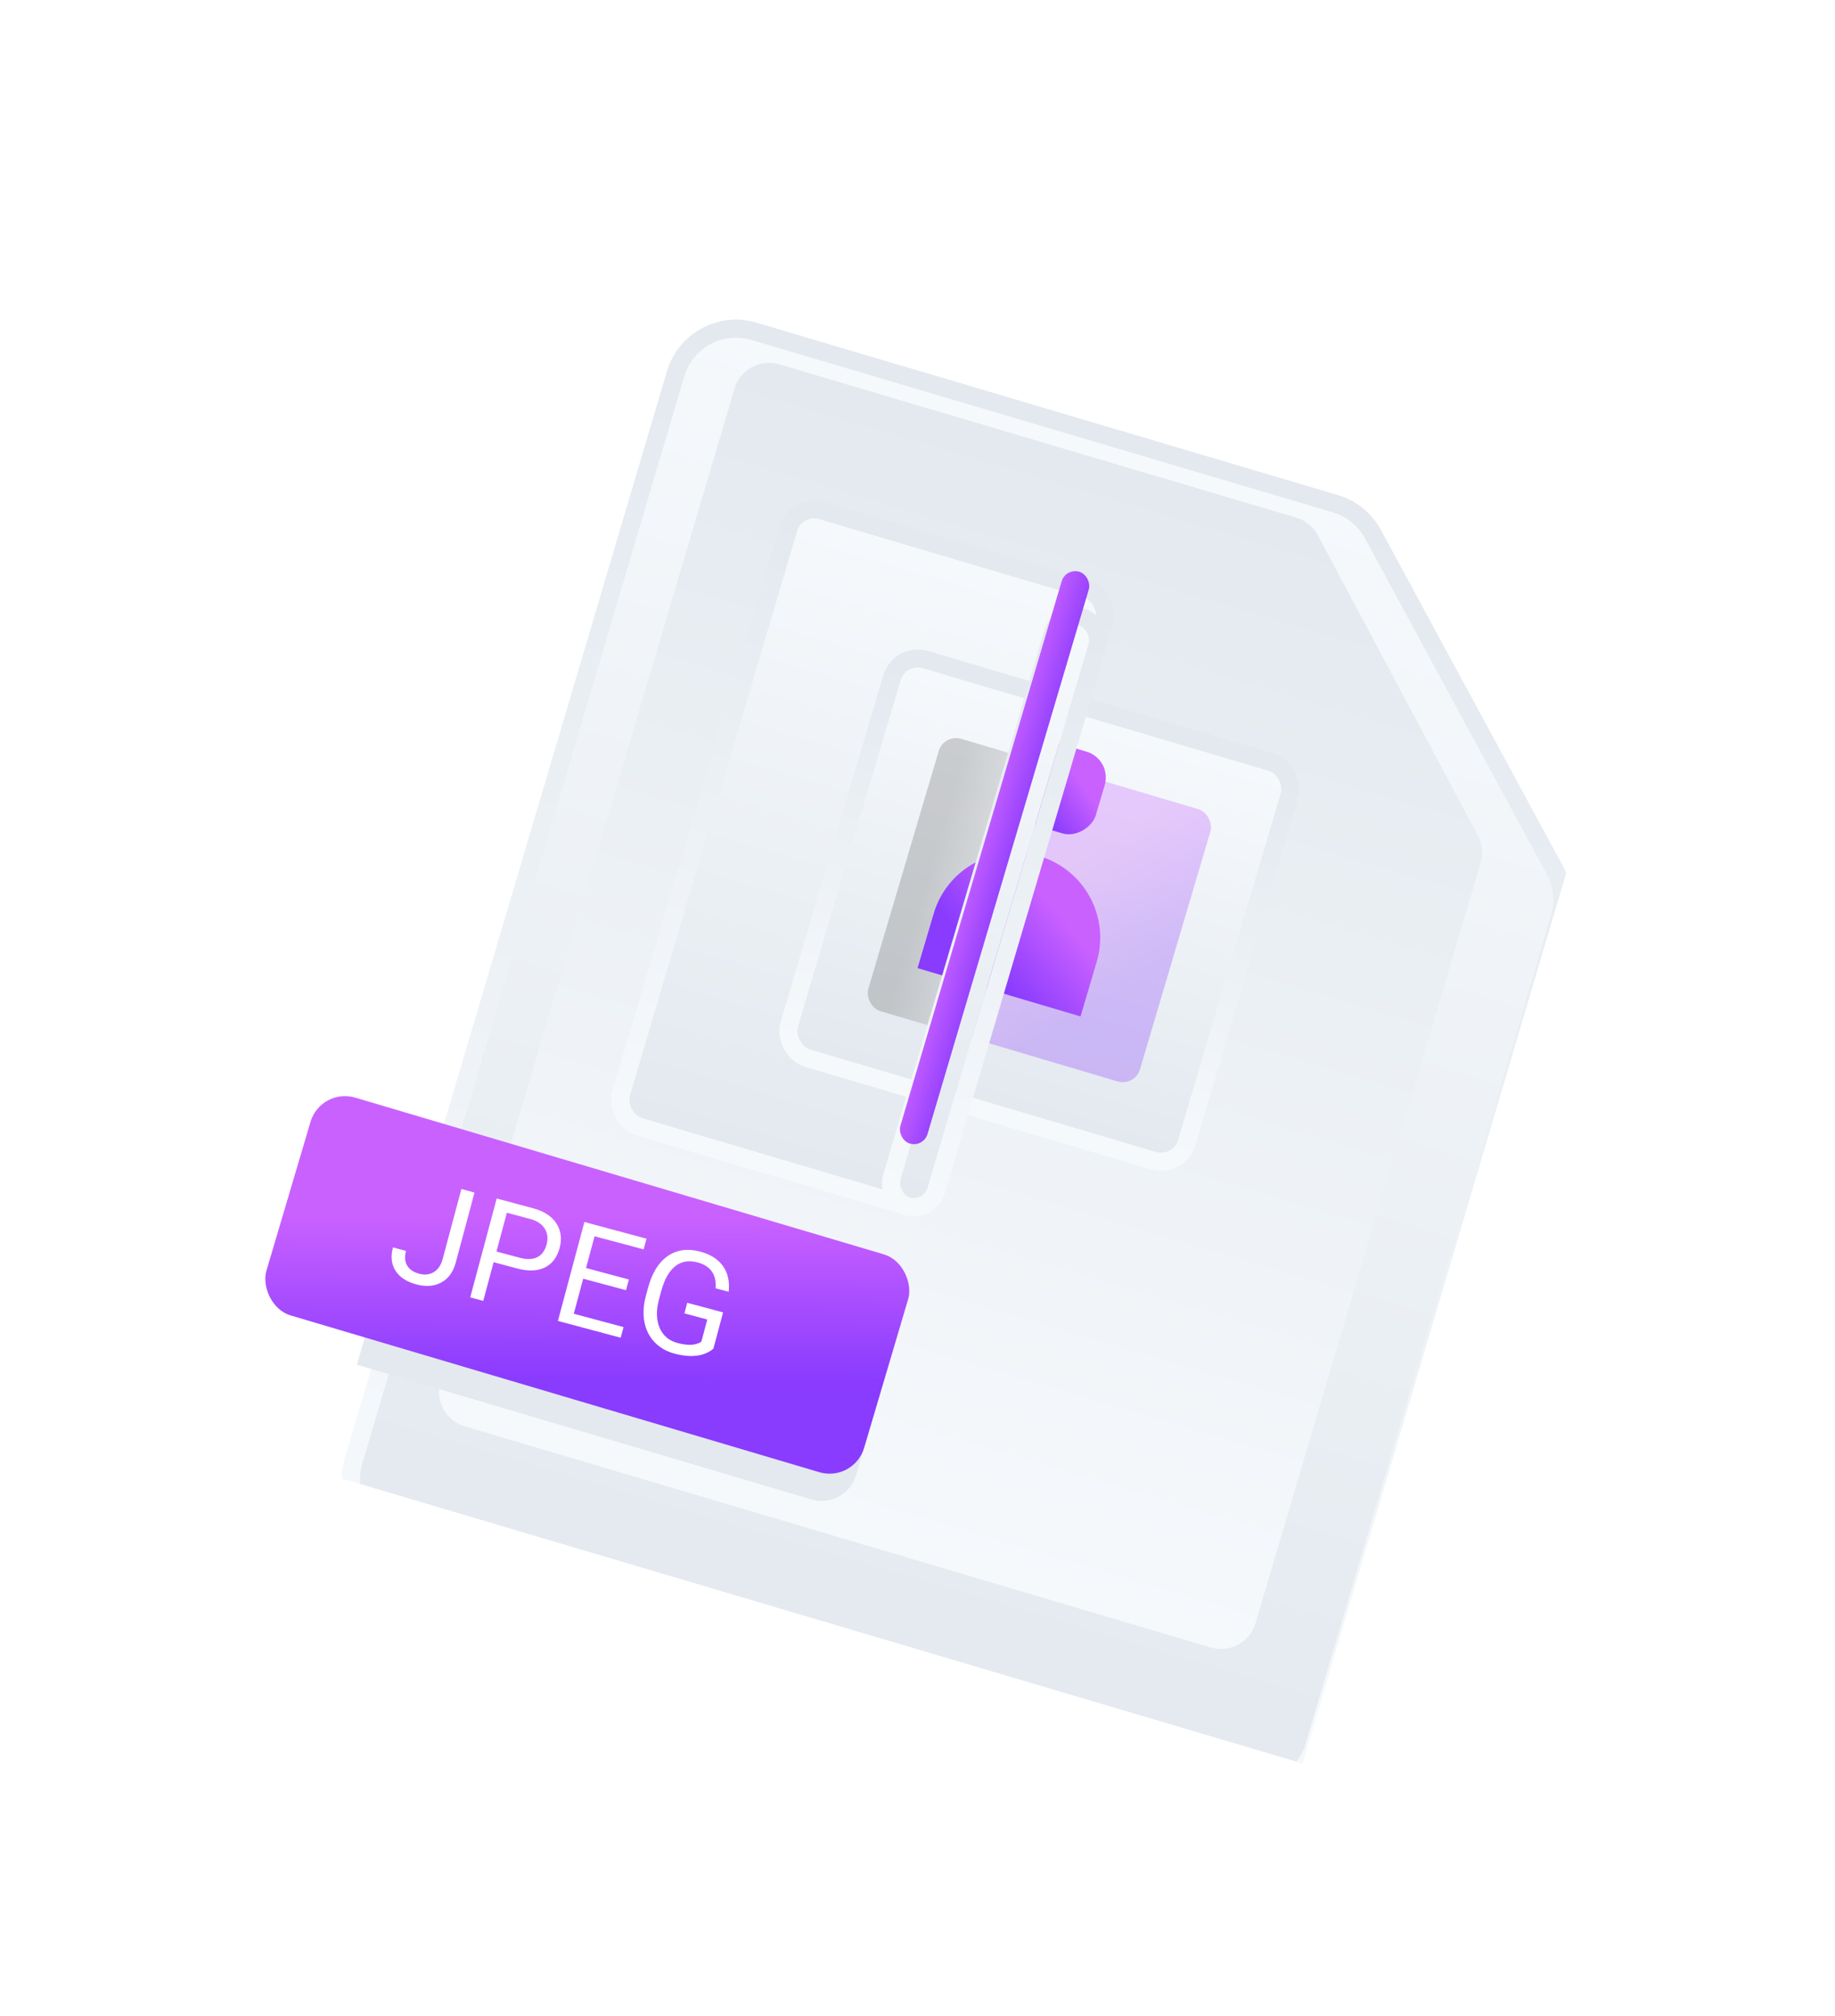 <svg width="102" height="112" viewBox="0 0 102 112" fill="none" xmlns="http://www.w3.org/2000/svg">
<g clip-path="url(#clip0)" filter="url(#filter0_d)">
<g filter="url(#filter1_dd)">
<path fill-rule="evenodd" clip-rule="evenodd" d="M37.075 5.625C37.703 3.507 39.929 2.299 42.047 2.926L74.374 12.505C75.392 12.807 76.249 13.502 76.754 14.435L86.856 33.084C87.361 34.016 87.475 35.11 87.174 36.126L73.54 82.138C72.912 84.256 70.687 85.464 68.569 84.837L21.875 71.001C19.757 70.373 18.549 68.147 19.177 66.029L37.075 5.625Z" fill="url(#paint0_linear)"/>
<path d="M37.555 5.767C38.104 3.914 40.052 2.857 41.905 3.406L74.232 12.985C75.123 13.249 75.872 13.857 76.315 14.674L86.417 33.322C86.858 34.138 86.959 35.095 86.695 35.984L73.061 81.996C72.512 83.849 70.564 84.907 68.711 84.357L22.017 70.521C20.164 69.972 19.107 68.025 19.656 66.171L37.555 5.767Z" stroke="url(#paint1_linear)"/>
</g>
<path d="M41.234 9.708C41.481 8.873 42.359 8.396 43.195 8.644L71.935 17.16C72.341 17.28 72.681 17.558 72.879 17.93L81.779 34.622C81.974 34.988 82.017 35.416 81.899 35.813L69.382 78.055C69.134 78.891 68.256 79.368 67.421 79.12L25.953 66.832C25.117 66.585 24.64 65.707 24.888 64.871L41.234 9.708Z" fill="url(#paint2_linear)" stroke="url(#paint3_linear)" stroke-width="0.844"/>
<path d="M22.852 53.629C23.166 52.569 24.279 51.965 25.337 52.279L48.684 59.197C49.743 59.511 50.347 60.624 50.033 61.683L47.584 69.95C47.27 71.009 46.157 71.613 45.098 71.299L19.834 63.813L22.852 53.629Z" fill="#E3E9EF" style="mix-blend-mode:multiply"/>
<g filter="url(#filter2_dd)">
<rect x="44.583" y="13.552" width="17.325" height="34.711" rx="1" transform="rotate(16.506 44.583 13.552)" fill="url(#paint4_linear)"/>
<rect x="44.246" y="12.93" width="18.325" height="35.711" rx="1.5" transform="rotate(16.506 44.246 12.93)" stroke="url(#paint5_linear)"/>
</g>
<rect x="17.827" y="48.408" width="34.65" height="12.622" rx="2" transform="rotate(16.506 17.827 48.408)" fill="url(#paint6_linear)"/>
<path d="M25.647 54.055L26.376 54.251L25.333 58.141C25.192 58.666 24.924 59.035 24.527 59.247C24.133 59.46 23.674 59.495 23.148 59.355C22.602 59.208 22.214 58.955 21.985 58.594C21.755 58.233 21.708 57.801 21.843 57.298L22.567 57.492C22.483 57.807 22.503 58.075 22.626 58.297C22.753 58.52 22.98 58.675 23.306 58.762C23.606 58.842 23.873 58.813 24.107 58.673C24.343 58.535 24.509 58.296 24.602 57.957L25.647 54.055ZM27.438 58.118L26.862 60.269L26.137 60.075L27.61 54.581L29.636 55.124C30.237 55.285 30.666 55.565 30.924 55.962C31.183 56.361 31.245 56.813 31.11 57.319C30.967 57.852 30.69 58.218 30.278 58.418C29.869 58.616 29.354 58.632 28.732 58.465L27.438 58.118ZM27.597 57.526L28.899 57.875C29.286 57.978 29.607 57.967 29.862 57.842C30.117 57.713 30.291 57.477 30.384 57.132C30.471 56.805 30.438 56.516 30.285 56.264C30.131 56.013 29.875 55.835 29.517 55.731L28.174 55.371L27.597 57.526ZM34.798 59.674L32.417 59.036L31.895 60.983L34.661 61.724L34.502 62.316L31.012 61.381L32.484 55.887L35.937 56.812L35.777 57.408L33.049 56.678L32.576 58.443L34.957 59.081L34.798 59.674ZM39.654 62.924C39.396 63.141 39.082 63.271 38.712 63.315C38.345 63.356 37.94 63.318 37.497 63.2C37.049 63.08 36.68 62.869 36.389 62.567C36.098 62.263 35.909 61.891 35.822 61.452C35.737 61.014 35.76 60.54 35.892 60.028L36.021 59.548C36.242 58.721 36.607 58.131 37.114 57.779C37.623 57.427 38.227 57.345 38.926 57.533C39.5 57.686 39.922 57.957 40.193 58.345C40.464 58.731 40.567 59.203 40.501 59.762L39.776 59.568C39.835 58.805 39.5 58.325 38.77 58.13C38.285 58 37.871 58.072 37.528 58.347C37.188 58.62 36.93 59.079 36.754 59.725L36.634 60.174C36.468 60.79 36.478 61.318 36.662 61.758C36.846 62.196 37.179 62.479 37.66 62.608C37.931 62.681 38.177 62.714 38.397 62.709C38.617 62.703 38.813 62.646 38.984 62.538L39.315 61.305L38.044 60.964L38.201 60.375L40.193 60.909L39.654 62.924Z" fill="white"/>
<g filter="url(#filter3_dd)">
<rect x="50.341" y="21.84" width="22.05" height="22.089" rx="1" transform="rotate(16.506 50.341 21.84)" fill="url(#paint7_linear)"/>
<rect x="50.004" y="21.218" width="23.05" height="23.089" rx="1.5" transform="rotate(16.506 50.004 21.218)" stroke="url(#paint8_linear)"/>
</g>
<g filter="url(#filter4_dd)">
<rect x="56.995" y="27.102" width="11.025" height="15.778" rx="1" transform="rotate(16.506 56.995 27.102)" fill="url(#paint9_linear)" fill-opacity="0.3"/>
</g>
<g filter="url(#filter5_dd)">
<rect x="52.465" y="25.76" width="4.725" height="15.778" rx="1" transform="rotate(16.506 52.465 25.76)" fill="url(#paint10_linear)" fill-opacity="0.3"/>
</g>
<rect width="4.725" height="4.733" rx="1.5" transform="matrix(-0.959 -0.284 -0.284 0.959 61.832 30.182)" fill="url(#paint11_linear)"/>
<path d="M60.961 41.434C61.703 38.932 60.275 36.302 57.773 35.561C55.271 34.819 52.642 36.247 51.901 38.749L51.002 41.782L60.062 44.467L60.961 41.434Z" fill="url(#paint12_linear)"/>
<g filter="url(#filter6_dd)">
<rect x="59.236" y="19.539" width="1.575" height="33.133" rx="0.787" transform="rotate(16.506 59.236 19.539)" fill="url(#paint13_linear)"/>
<rect x="58.899" y="18.918" width="2.575" height="34.133" rx="1.288" transform="rotate(16.506 58.899 18.918)" stroke="url(#paint14_linear)"/>
</g>
<rect x="59.236" y="19.539" width="1.575" height="33.133" rx="0.787" transform="rotate(16.506 59.236 19.539)" fill="url(#paint15_linear)"/>
</g>
<defs>
<filter id="filter0_d" x="-2" y="-2" width="108.576" height="113.973" filterUnits="userSpaceOnUse" color-interpolation-filters="sRGB">
<feFlood flood-opacity="0" result="BackgroundImageFix"/>
<feColorMatrix in="SourceAlpha" type="matrix" values="0 0 0 0 0 0 0 0 0 0 0 0 0 0 0 0 0 0 127 0"/>
<feOffset dy="12"/>
<feGaussianBlur stdDeviation="7"/>
<feColorMatrix type="matrix" values="0 0 0 0 0.71 0 0 0 0 0.741 0 0 0 0 0.808 0 0 0 0.497 0"/>
<feBlend mode="normal" in2="BackgroundImageFix" result="effect1_dropShadow"/>
<feBlend mode="normal" in="SourceGraphic" in2="effect1_dropShadow" result="shape"/>
</filter>
<filter id="filter1_dd" x="15.011" y="0.761" width="76.329" height="90.242" filterUnits="userSpaceOnUse" color-interpolation-filters="sRGB">
<feFlood flood-opacity="0" result="BackgroundImageFix"/>
<feColorMatrix in="SourceAlpha" type="matrix" values="0 0 0 0 0 0 0 0 0 0 0 0 0 0 0 0 0 0 127 0"/>
<feOffset dy="2"/>
<feGaussianBlur stdDeviation="2"/>
<feColorMatrix type="matrix" values="0 0 0 0 0.671 0 0 0 0 0.728 0 0 0 0 0.785 0 0 0 0.113 0"/>
<feBlend mode="normal" in2="BackgroundImageFix" result="effect1_dropShadow"/>
<feColorMatrix in="SourceAlpha" type="matrix" values="0 0 0 0 0 0 0 0 0 0 0 0 0 0 0 0 0 0 127 0"/>
<feOffset dy="1"/>
<feGaussianBlur stdDeviation="0.5"/>
<feColorMatrix type="matrix" values="0 0 0 0 0.322 0 0 0 0 0.38 0 0 0 0 0.561 0 0 0 0.066 0"/>
<feBlend mode="normal" in2="effect1_dropShadow" result="effect2_dropShadow"/>
<feBlend mode="normal" in="SourceGraphic" in2="effect2_dropShadow" result="shape"/>
</filter>
<filter id="filter2_dd" x="29.964" y="10.794" width="35.988" height="47.718" filterUnits="userSpaceOnUse" color-interpolation-filters="sRGB">
<feFlood flood-opacity="0" result="BackgroundImageFix"/>
<feColorMatrix in="SourceAlpha" type="matrix" values="0 0 0 0 0 0 0 0 0 0 0 0 0 0 0 0 0 0 127 0"/>
<feOffset dy="2"/>
<feGaussianBlur stdDeviation="2"/>
<feColorMatrix type="matrix" values="0 0 0 0 0.671 0 0 0 0 0.728 0 0 0 0 0.785 0 0 0 0.113 0"/>
<feBlend mode="normal" in2="BackgroundImageFix" result="effect1_dropShadow"/>
<feColorMatrix in="SourceAlpha" type="matrix" values="0 0 0 0 0 0 0 0 0 0 0 0 0 0 0 0 0 0 127 0"/>
<feOffset dy="1"/>
<feGaussianBlur stdDeviation="0.5"/>
<feColorMatrix type="matrix" values="0 0 0 0 0.322 0 0 0 0 0.38 0 0 0 0 0.561 0 0 0 0.066 0"/>
<feBlend mode="normal" in2="effect1_dropShadow" result="effect2_dropShadow"/>
<feBlend mode="normal" in="SourceGraphic" in2="effect2_dropShadow" result="shape"/>
</filter>
<filter id="filter3_dd" x="39.308" y="19.082" width="36.932" height="36.959" filterUnits="userSpaceOnUse" color-interpolation-filters="sRGB">
<feFlood flood-opacity="0" result="BackgroundImageFix"/>
<feColorMatrix in="SourceAlpha" type="matrix" values="0 0 0 0 0 0 0 0 0 0 0 0 0 0 0 0 0 0 127 0"/>
<feOffset dy="2"/>
<feGaussianBlur stdDeviation="2"/>
<feColorMatrix type="matrix" values="0 0 0 0 0.671 0 0 0 0 0.728 0 0 0 0 0.785 0 0 0 0.113 0"/>
<feBlend mode="normal" in2="BackgroundImageFix" result="effect1_dropShadow"/>
<feColorMatrix in="SourceAlpha" type="matrix" values="0 0 0 0 0 0 0 0 0 0 0 0 0 0 0 0 0 0 127 0"/>
<feOffset dy="1"/>
<feGaussianBlur stdDeviation="0.5"/>
<feColorMatrix type="matrix" values="0 0 0 0 0.322 0 0 0 0 0.38 0 0 0 0 0.561 0 0 0 0.066 0"/>
<feBlend mode="normal" in2="effect1_dropShadow" result="effect2_dropShadow"/>
<feBlend mode="normal" in="SourceGraphic" in2="effect2_dropShadow" result="shape"/>
</filter>
<filter id="filter4_dd" x="48.755" y="25.345" width="22.568" height="25.775" filterUnits="userSpaceOnUse" color-interpolation-filters="sRGB">
<feFlood flood-opacity="0" result="BackgroundImageFix"/>
<feColorMatrix in="SourceAlpha" type="matrix" values="0 0 0 0 0 0 0 0 0 0 0 0 0 0 0 0 0 0 127 0"/>
<feOffset dy="2"/>
<feGaussianBlur stdDeviation="2"/>
<feColorMatrix type="matrix" values="0 0 0 0 0.671 0 0 0 0 0.728 0 0 0 0 0.785 0 0 0 0.113 0"/>
<feBlend mode="normal" in2="BackgroundImageFix" result="effect1_dropShadow"/>
<feColorMatrix in="SourceAlpha" type="matrix" values="0 0 0 0 0 0 0 0 0 0 0 0 0 0 0 0 0 0 127 0"/>
<feOffset dy="1"/>
<feGaussianBlur stdDeviation="0.5"/>
<feColorMatrix type="matrix" values="0 0 0 0 0.322 0 0 0 0 0.38 0 0 0 0 0.561 0 0 0 0.066 0"/>
<feBlend mode="normal" in2="effect1_dropShadow" result="effect2_dropShadow"/>
<feBlend mode="normal" in="SourceGraphic" in2="effect2_dropShadow" result="shape"/>
</filter>
<filter id="filter5_dd" x="44.225" y="24.002" width="16.528" height="23.985" filterUnits="userSpaceOnUse" color-interpolation-filters="sRGB">
<feFlood flood-opacity="0" result="BackgroundImageFix"/>
<feColorMatrix in="SourceAlpha" type="matrix" values="0 0 0 0 0 0 0 0 0 0 0 0 0 0 0 0 0 0 127 0"/>
<feOffset dy="2"/>
<feGaussianBlur stdDeviation="2"/>
<feColorMatrix type="matrix" values="0 0 0 0 0.671 0 0 0 0 0.728 0 0 0 0 0.785 0 0 0 0.113 0"/>
<feBlend mode="normal" in2="BackgroundImageFix" result="effect1_dropShadow"/>
<feColorMatrix in="SourceAlpha" type="matrix" values="0 0 0 0 0 0 0 0 0 0 0 0 0 0 0 0 0 0 127 0"/>
<feOffset dy="1"/>
<feGaussianBlur stdDeviation="0.5"/>
<feColorMatrix type="matrix" values="0 0 0 0 0.322 0 0 0 0 0.38 0 0 0 0 0.561 0 0 0 0.066 0"/>
<feBlend mode="normal" in2="effect1_dropShadow" result="effect2_dropShadow"/>
<feBlend mode="normal" in="SourceGraphic" in2="effect2_dropShadow" result="shape"/>
</filter>
<filter id="filter6_dd" x="45.014" y="16.73" width="20.542" height="41.834" filterUnits="userSpaceOnUse" color-interpolation-filters="sRGB">
<feFlood flood-opacity="0" result="BackgroundImageFix"/>
<feColorMatrix in="SourceAlpha" type="matrix" values="0 0 0 0 0 0 0 0 0 0 0 0 0 0 0 0 0 0 127 0"/>
<feOffset dy="2"/>
<feGaussianBlur stdDeviation="2"/>
<feColorMatrix type="matrix" values="0 0 0 0 0.671 0 0 0 0 0.728 0 0 0 0 0.785 0 0 0 0.113 0"/>
<feBlend mode="normal" in2="BackgroundImageFix" result="effect1_dropShadow"/>
<feColorMatrix in="SourceAlpha" type="matrix" values="0 0 0 0 0 0 0 0 0 0 0 0 0 0 0 0 0 0 127 0"/>
<feOffset dy="1"/>
<feGaussianBlur stdDeviation="0.5"/>
<feColorMatrix type="matrix" values="0 0 0 0 0.322 0 0 0 0 0.38 0 0 0 0 0.561 0 0 0 0.066 0"/>
<feBlend mode="normal" in2="effect1_dropShadow" result="effect2_dropShadow"/>
<feBlend mode="normal" in="SourceGraphic" in2="effect2_dropShadow" result="shape"/>
</filter>
<linearGradient id="paint0_linear" x1="38.212" y1="1.79" x2="18.04" y2="69.864" gradientUnits="userSpaceOnUse">
<stop stop-color="#F6F9FC"/>
<stop offset="1" stop-color="#E3E9EF"/>
</linearGradient>
<linearGradient id="paint1_linear" x1="38.212" y1="1.79" x2="18.04" y2="69.864" gradientUnits="userSpaceOnUse">
<stop stop-color="#E3E9EF"/>
<stop offset="1" stop-color="#F6F9FC"/>
</linearGradient>
<linearGradient id="paint2_linear" x1="41.398" y1="7.671" x2="23.915" y2="66.669" gradientUnits="userSpaceOnUse">
<stop stop-color="#E3E9EF"/>
<stop offset="1" stop-color="#F6F9FC"/>
</linearGradient>
<linearGradient id="paint3_linear" x1="41.398" y1="7.671" x2="23.915" y2="66.669" gradientUnits="userSpaceOnUse">
<stop stop-color="#E3E9EF"/>
<stop offset="1" stop-color="#F6F9FC"/>
</linearGradient>
<linearGradient id="paint4_linear" x1="44.583" y1="13.552" x2="44.583" y2="48.263" gradientUnits="userSpaceOnUse">
<stop stop-color="#F6F9FC"/>
<stop offset="1" stop-color="#E3E9EF"/>
</linearGradient>
<linearGradient id="paint5_linear" x1="44.583" y1="13.552" x2="44.583" y2="48.263" gradientUnits="userSpaceOnUse">
<stop stop-color="#E3E9EF"/>
<stop offset="1" stop-color="#F6F9FC"/>
</linearGradient>
<linearGradient id="paint6_linear" x1="49.691" y1="56.043" x2="47.175" y2="47.332" gradientUnits="userSpaceOnUse">
<stop stop-color="#893BFE"/>
<stop offset="1" stop-color="#C961FF"/>
</linearGradient>
<linearGradient id="paint7_linear" x1="50.341" y1="21.84" x2="50.341" y2="43.929" gradientUnits="userSpaceOnUse">
<stop stop-color="#F6F9FC"/>
<stop offset="1" stop-color="#E3E9EF"/>
</linearGradient>
<linearGradient id="paint8_linear" x1="50.341" y1="21.84" x2="50.341" y2="43.929" gradientUnits="userSpaceOnUse">
<stop stop-color="#E3E9EF"/>
<stop offset="1" stop-color="#F6F9FC"/>
</linearGradient>
<linearGradient id="paint9_linear" x1="67.134" y1="36.646" x2="61.282" y2="31.488" gradientUnits="userSpaceOnUse">
<stop stop-color="#893BFE"/>
<stop offset="1" stop-color="#C961FF"/>
</linearGradient>
<linearGradient id="paint10_linear" x1="58.361" y1="25.952" x2="53.937" y2="25.952" gradientUnits="userSpaceOnUse">
<stop stop-color="#B9B9B9"/>
<stop offset="1" stop-color="#6C6C6C"/>
</linearGradient>
<linearGradient id="paint11_linear" x1="4.345" y1="2.863" x2="2.621" y2="0.693" gradientUnits="userSpaceOnUse">
<stop stop-color="#893BFE"/>
<stop offset="1" stop-color="#C961FF"/>
</linearGradient>
<linearGradient id="paint12_linear" x1="52.616" y1="39.009" x2="56.384" y2="35.848" gradientUnits="userSpaceOnUse">
<stop stop-color="#893BFE"/>
<stop offset="1" stop-color="#C961FF"/>
</linearGradient>
<linearGradient id="paint13_linear" x1="59.236" y1="19.539" x2="59.236" y2="52.672" gradientUnits="userSpaceOnUse">
<stop stop-color="#F6F9FC"/>
<stop offset="1" stop-color="#E3E9EF"/>
</linearGradient>
<linearGradient id="paint14_linear" x1="59.236" y1="19.539" x2="59.236" y2="52.672" gradientUnits="userSpaceOnUse">
<stop stop-color="#E3E9EF"/>
<stop offset="1" stop-color="#F6F9FC"/>
</linearGradient>
<linearGradient id="paint15_linear" x1="61.455" y1="1.635" x2="58.72" y2="1.635" gradientUnits="userSpaceOnUse">
<stop stop-color="#893BFE"/>
<stop offset="1" stop-color="#C961FF"/>
</linearGradient>
<clipPath id="clip0">
<rect width="63" height="71" fill="white" transform="translate(32.172) rotate(16.506)"/>
</clipPath>
</defs>
</svg>

